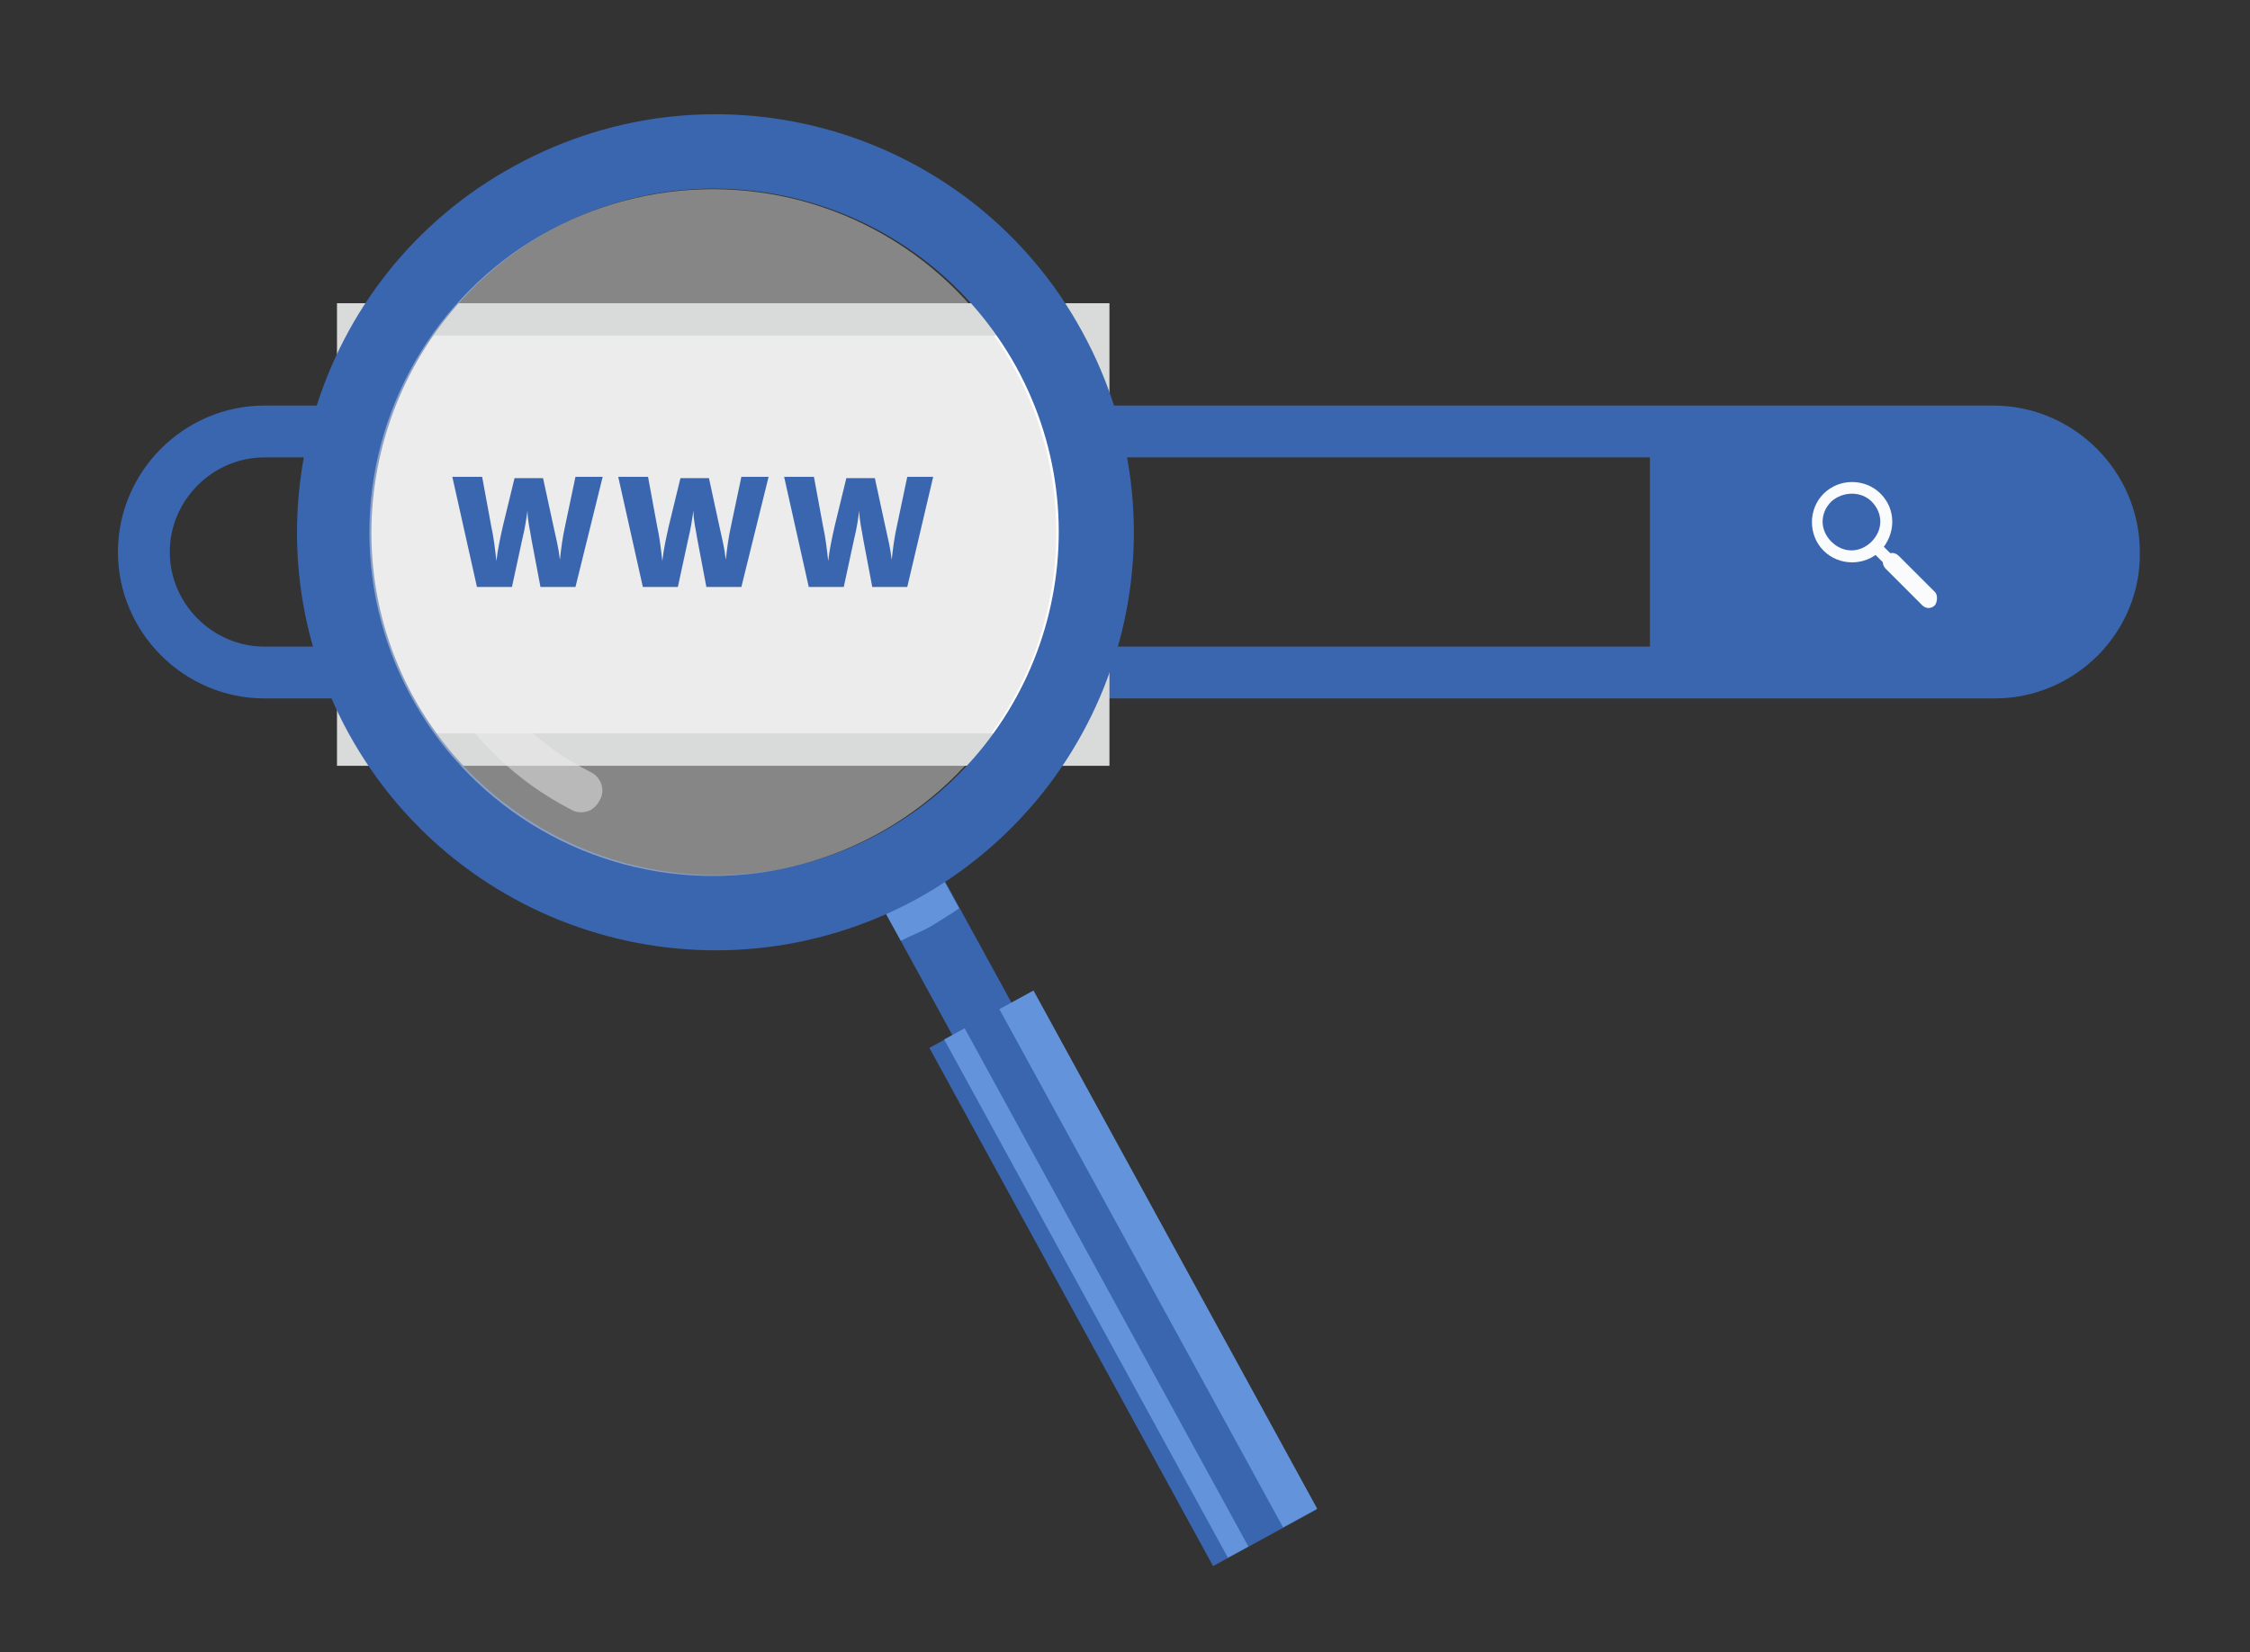 <svg xmlns="http://www.w3.org/2000/svg" xmlns:xlink="http://www.w3.org/1999/xlink" id="Layer_1" x="0px" y="0px" viewBox="0 0 173.6 127.5" style="enable-background:new 0 0 173.6 127.5;" xml:space="preserve"><rect x="0" y="0" width="173.6" height="127.5" fill="#333333" stroke="none"/><style type="text/css">	.st0{fill:none;stroke:#3A66AF;stroke-width:1.5;stroke-miterlimit:10;}	.st1{fill:#FFFFFF;stroke:#3A66AF;stroke-width:1.5;stroke-miterlimit:10;}	.st2{fill:none;}	.st3{fill:none;stroke:#3A66AF;stroke-width:4;stroke-miterlimit:10;}	.st4{fill:#3A66AF;}	.st5{fill:#F9FBFC;}	.st6{fill:none;stroke:#D9DBDB;stroke-width:5;stroke-miterlimit:10;}	.st7{fill:#FFFFFF;}	.st8{fill:#6394DB;}	.st9{opacity:0.5;fill:#FFFFFF;enable-background:new    ;}	.st10{opacity:0.5;fill:#DADADA;enable-background:new    ;}</style><rect x="133.1" y="-31.3" class="st2" width="279.9" height="184.9"></rect><rect x="-58.7" y="-31.3" class="st2" width="279.9" height="184.9"></rect><g>	<path class="st3" d="M153.9,51.9H20.4c-5.1,0-9.3-4.2-9.3-9.3l0,0c0-5.1,4.2-9.3,9.3-9.3h133.4c5.1,0,9.3,4.2,9.3,9.3l0,0  C163.2,47.7,159,51.9,153.9,51.9z"></path>	<path class="st4" d="M153.9,51.9h-26.6V33.3h26.6c5.1,0,9.3,4.2,9.3,9.3l0,0C163.2,47.7,159,51.9,153.9,51.9z"></path>	<g>		<path class="st5" d="M145.1,42.5c-1.2,1.2-3.2,1.2-4.4,0s-1.2-3.2,0-4.4c1.2-1.2,3.2-1.2,4.4,0C146.3,39.3,146.3,41.2,145.1,42.5z    M141.3,38.7c-0.9,0.9-0.9,2.2,0,3.1c0.9,0.9,2.2,0.9,3.1,0c0.9-0.9,0.9-2.2,0-3.1C143.6,37.9,142.2,37.9,141.3,38.7z"></path>					<rect x="144.8" y="41.9" transform="matrix(0.707 -0.707 0.707 0.707 12.377 115.246)" class="st5" width="0.9" height="1.5"></rect>		<path class="st5" d="M149.3,46.7c-0.3,0.3-0.7,0.3-1,0l-2.8-2.8c-0.3-0.3-0.3-0.7,0-1c0.3-0.3,0.7-0.3,1,0l2.8,2.8   C149.5,45.9,149.5,46.4,149.3,46.7z"></path>	</g>	<g>		<g>			<rect x="28.5" y="25.9" class="st6" width="54.6" height="30.7"></rect>			<rect x="28.5" y="25.9" class="st7" width="54.6" height="30.7"></rect>		</g>	</g>			<rect x="69.5" y="64.3" transform="matrix(0.877 -0.48 0.48 0.877 -25.685 43.42)" class="st4" width="5.2" height="15.4"></rect>	<path class="st8" d="M74,70.1L71.2,65c-0.7,0.5-1.4,0.9-2.2,1.4c-0.8,0.4-1.5,0.8-2.3,1.1l2.8,5.1c0.8-0.4,1.6-0.7,2.3-1.1  C72.6,71,73.3,70.6,74,70.1z"></path>	<path class="st9" d="M33.7,39.1c-0.3,0.2-0.6,0.2-1,0.2c-0.9-0.1-1.5-0.9-1.3-1.8c0.3-1.7,0.7-3.3,1.3-4.9c0.3-0.8,1.2-1.2,2-0.9  s1.2,1.2,0.9,2c-0.5,1.4-0.9,2.8-1.1,4.3C34.4,38.4,34.1,38.9,33.7,39.1z"></path>	<path class="st9" d="M45.6,62.5c-0.4,0.2-1,0.3-1.5,0c-4.3-2.2-7.8-5.6-10.1-9.8c-1.2-2.1-2-4.4-2.5-6.8c-0.2-0.9,0.4-1.7,1.2-1.9  c0.9-0.2,1.7,0.4,1.9,1.2c0.4,2.1,1.1,4,2.2,5.9c2,3.7,5,6.6,8.8,8.5c0.8,0.4,1.1,1.4,0.7,2.1C46.1,62.1,45.9,62.3,45.6,62.5z"></path>	<path class="st4" d="M39.7,12.8c-15.6,8.5-21.4,28.1-12.8,43.8C35.5,72.2,55,77.9,70.7,69.4c15.6-8.6,21.4-28.1,12.8-43.8  C75,10,55.4,4.2,39.7,12.8z M67.9,64.3c-12.8,7-28.9,2.3-36-10.5c-7-12.8-2.3-28.9,10.5-36c12.8-7,28.9-2.3,36,10.5  C85.5,41.2,80.7,57.3,67.9,64.3z"></path>			<rect x="82.1" y="75.9" transform="matrix(0.877 -0.48 0.48 0.877 -36.724 53.715)" class="st4" width="9.1" height="45.6"></rect>	<rect x="83.7" y="77" transform="matrix(0.877 -0.48 0.48 0.877 -37.515 52.868)" class="st8" width="1.8" height="45.6"></rect>	<rect x="87.9" y="74.4" transform="matrix(0.877 -0.48 0.48 0.877 -35.691 54.825)" class="st8" width="3" height="45.6"></rect>	<ellipse id="SVGID_1_" class="st10" cx="55" cy="41.1" rx="26.5" ry="26.5"></ellipse></g><g>	<path class="st4" d="M44.4,45.3h-2.7L41,41.6c-0.1-0.7-0.3-1.4-0.3-2.2c-0.1,0.7-0.2,1.4-0.4,2.2l-0.8,3.7h-2.7l-1.9-8.5h2.3  l0.7,3.8c0.2,0.9,0.3,1.8,0.4,2.7c0.1-0.9,0.3-1.8,0.5-2.7l0.9-3.7h2.2l0.8,3.7c0.2,0.9,0.4,1.7,0.5,2.6c0.1-0.9,0.2-1.7,0.4-2.6  l0.8-3.8h2.1L44.4,45.3z"></path>	<path class="st4" d="M57.2,45.3h-2.7l-0.7-3.7c-0.1-0.7-0.3-1.4-0.3-2.2c-0.1,0.7-0.2,1.4-0.4,2.2l-0.8,3.7h-2.7l-1.9-8.5H50  l0.7,3.8c0.2,0.9,0.3,1.8,0.4,2.7c0.1-0.9,0.3-1.8,0.5-2.7l0.9-3.7h2.2l0.8,3.7c0.2,0.9,0.4,1.7,0.5,2.6c0.1-0.9,0.2-1.7,0.4-2.6  l0.8-3.8h2.1L57.2,45.3z"></path>	<path class="st4" d="M70,45.3h-2.7l-0.7-3.7c-0.1-0.7-0.3-1.4-0.3-2.2c-0.1,0.7-0.2,1.4-0.4,2.2l-0.8,3.7h-2.7l-1.9-8.5h2.3  l0.7,3.8c0.2,0.9,0.3,1.8,0.4,2.7c0.1-0.9,0.3-1.8,0.5-2.7l0.9-3.7h2.2l0.8,3.7c0.2,0.9,0.4,1.7,0.5,2.6c0.1-0.9,0.2-1.7,0.4-2.6  l0.8-3.8H72L70,45.3z"></path></g></svg>